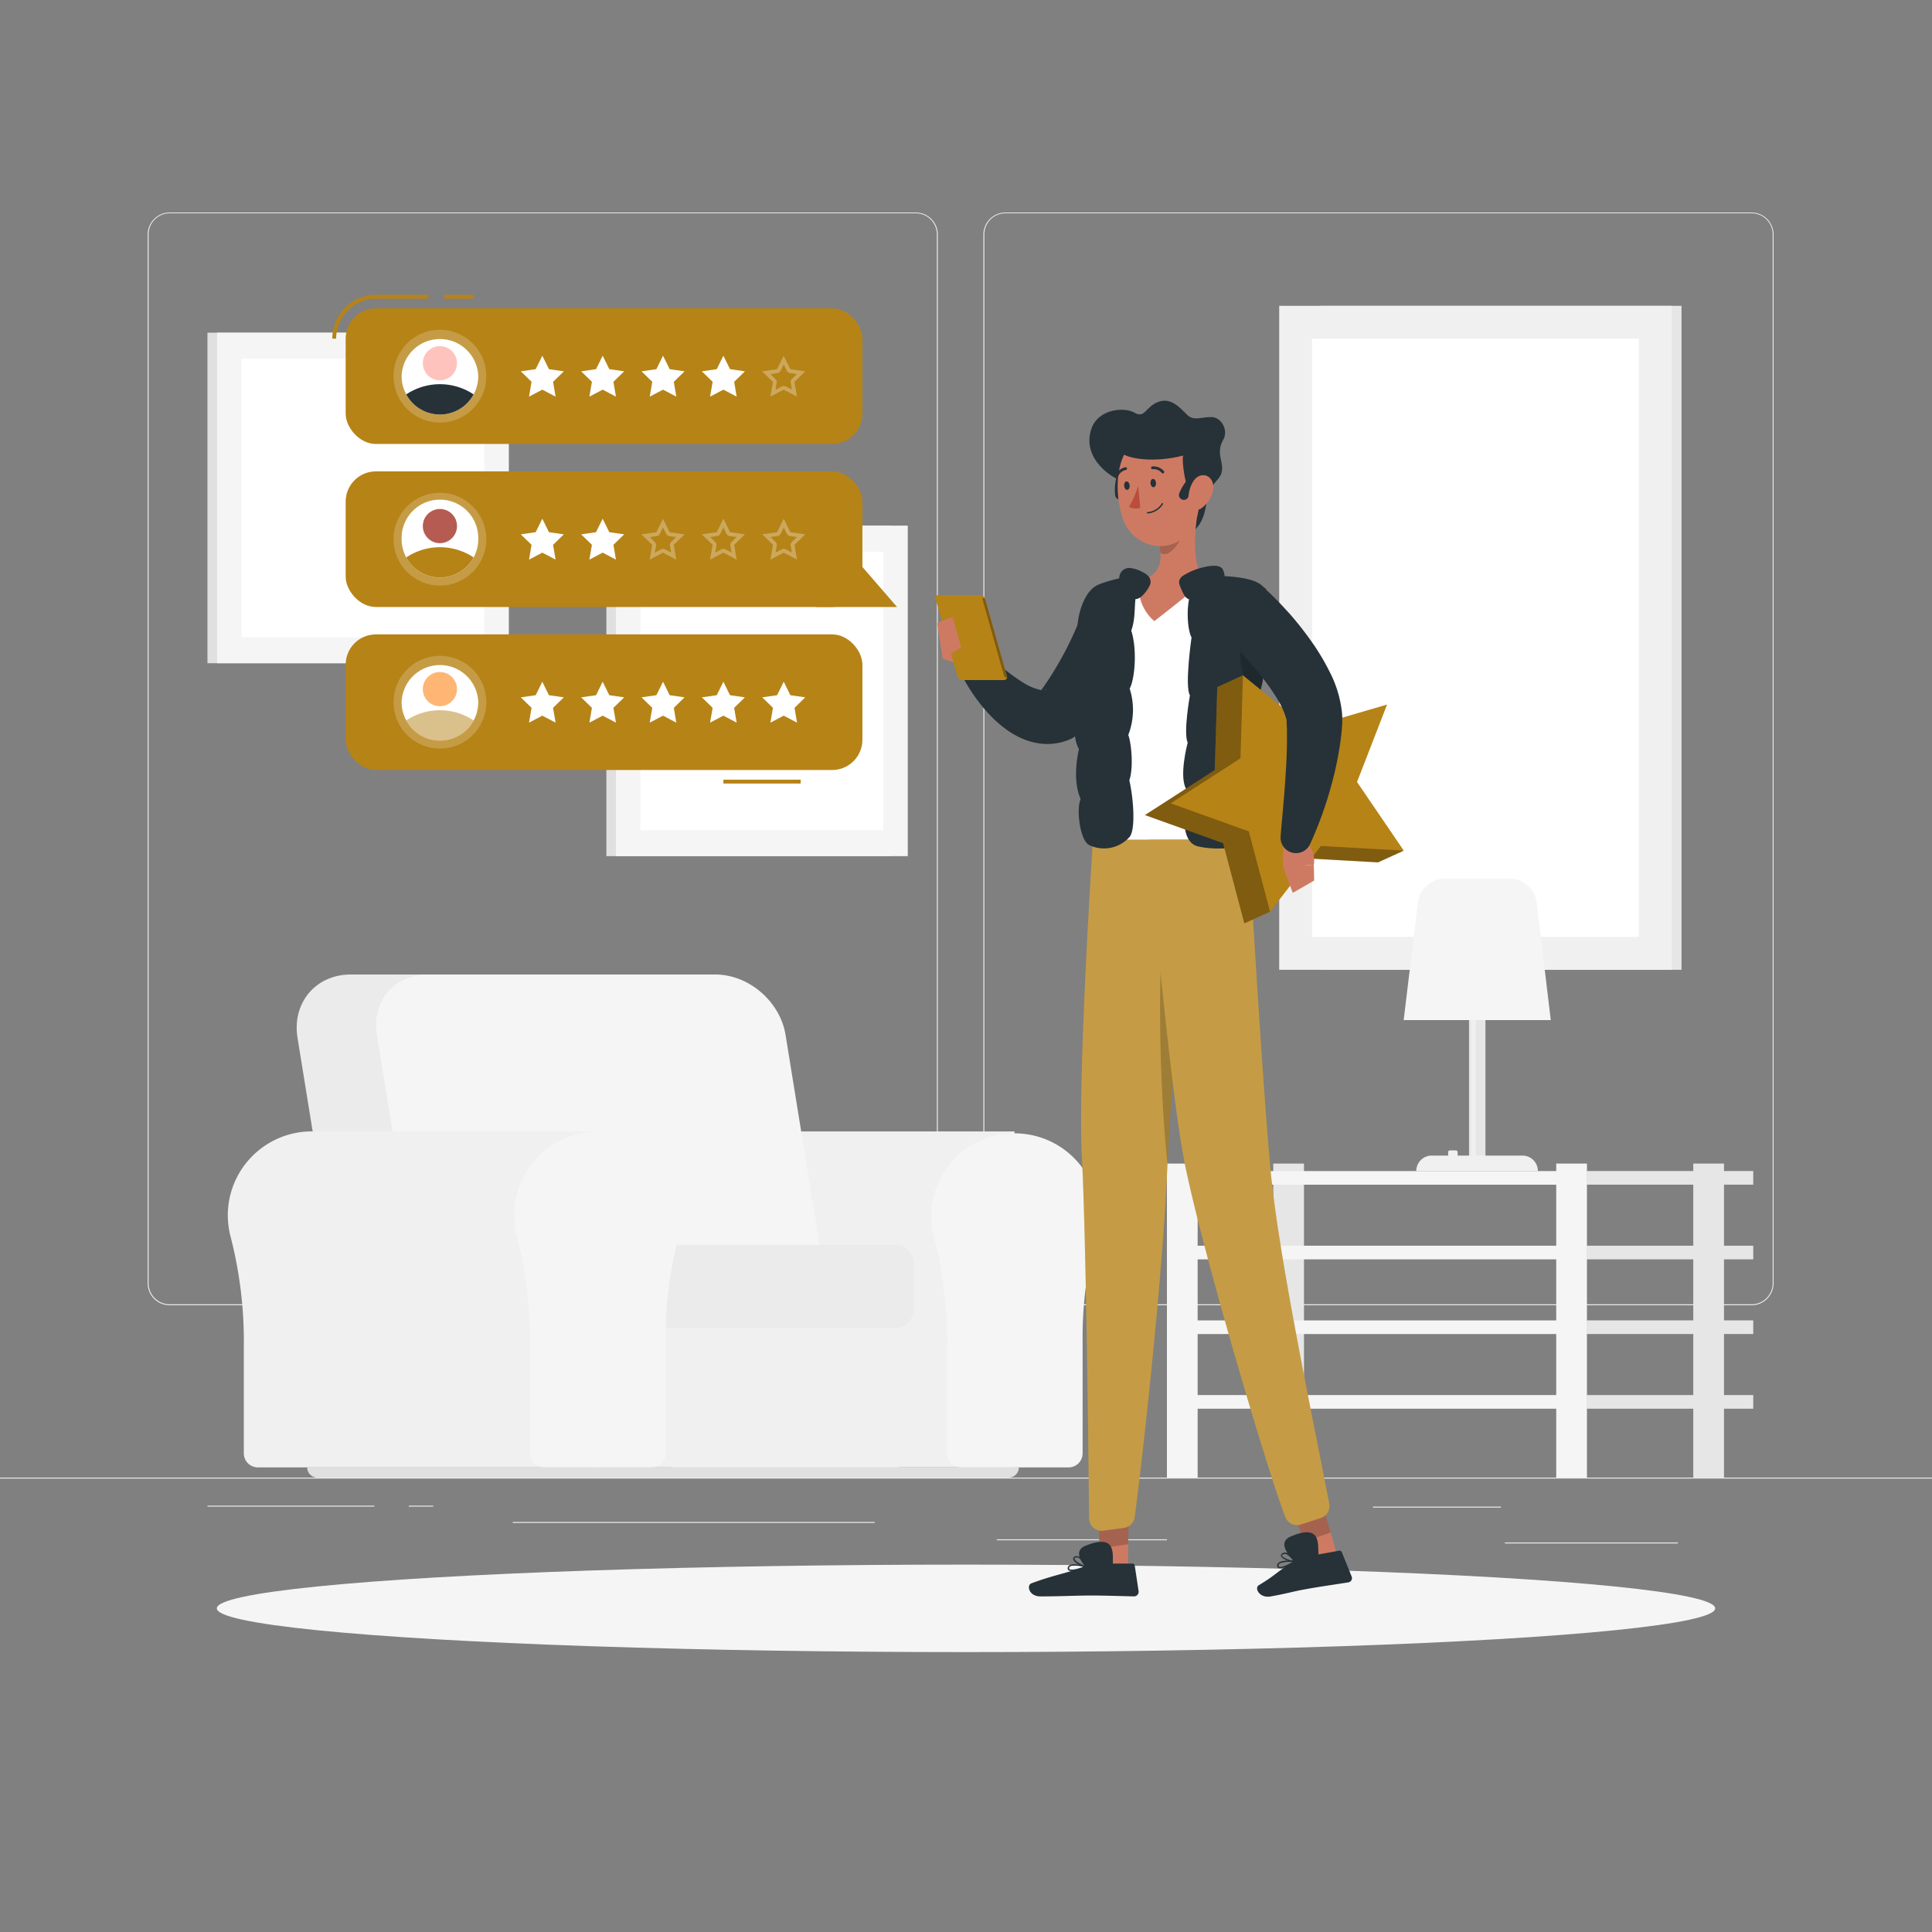 <svg xmlns="http://www.w3.org/2000/svg" viewBox="0 0 500 500"><rect x="0" y="0" width="500" height="500" fill="#808080" stroke="none"/><g id="freepik--background-complete--inject-2"><rect y="382.4" width="500" height="0.25" style="fill:#ebebeb"></rect><rect x="355.33" y="389.91" width="33.12" height="0.25" style="fill:#ebebeb"></rect><rect x="257.97" y="398.37" width="44.03" height="0.25" style="fill:#ebebeb"></rect><rect x="389.46" y="399.19" width="44.78" height="0.25" style="fill:#ebebeb"></rect><rect x="53.69" y="389.66" width="43.19" height="0.25" style="fill:#ebebeb"></rect><rect x="105.79" y="389.66" width="6.33" height="0.25" style="fill:#ebebeb"></rect><rect x="132.7" y="393.88" width="93.68" height="0.25" style="fill:#ebebeb"></rect><path d="M237,337.8H43.91a5.71,5.71,0,0,1-5.7-5.71V60.66A5.71,5.71,0,0,1,43.91,55H237a5.71,5.71,0,0,1,5.71,5.71V332.09A5.71,5.71,0,0,1,237,337.8ZM43.91,55.2a5.46,5.46,0,0,0-5.45,5.46V332.09a5.46,5.46,0,0,0,5.45,5.46H237a5.47,5.47,0,0,0,5.46-5.46V60.66A5.47,5.47,0,0,0,237,55.2Z" style="fill:#ebebeb"></path><path d="M453.31,337.8H260.21a5.72,5.72,0,0,1-5.71-5.71V60.66A5.72,5.72,0,0,1,260.21,55h193.1A5.71,5.71,0,0,1,459,60.66V332.09A5.71,5.71,0,0,1,453.31,337.8ZM260.21,55.2a5.47,5.47,0,0,0-5.46,5.46V332.09a5.47,5.47,0,0,0,5.46,5.46h193.1a5.47,5.47,0,0,0,5.46-5.46V60.66a5.47,5.47,0,0,0-5.46-5.46Z" style="fill:#ebebeb"></path><rect x="341.71" y="79.14" width="93.46" height="171.83" transform="translate(776.89 330.12) rotate(180)" style="fill:#e6e6e6"></rect><rect x="331.06" y="79.14" width="101.57" height="171.83" transform="translate(763.69 330.12) rotate(180)" style="fill:#f0f0f0"></rect><rect x="304.44" y="122.78" width="154.81" height="84.55" transform="translate(546.91 -216.79) rotate(90)" style="fill:#fff"></rect><rect x="53.69" y="86.1" width="73.6" height="85.54" style="fill:#e0e0e0"></rect><rect x="56.18" y="86.1" width="75.51" height="85.54" style="fill:#f5f5f5"></rect><rect x="57.9" y="97.44" width="72.06" height="62.86" transform="translate(222.8 34.94) rotate(90)" style="fill:#fff"></rect><rect x="156.93" y="136.03" width="73.6" height="85.54" style="fill:#e0e0e0"></rect><rect x="159.42" y="136.03" width="75.51" height="85.54" style="fill:#f5f5f5"></rect><rect x="161.15" y="147.38" width="72.06" height="62.86" transform="translate(375.98 -18.37) rotate(90)" style="fill:#fff"></rect><path d="M188.45,292.81h0c-.5,0-1,0-1.52.05a21.71,21.71,0,0,0-19.42,27.27,108.32,108.32,0,0,1,3.4,28.24v27.74a3.64,3.64,0,0,0,3.65,3.64h88V292.81Z" style="fill:#f0f0f0"></path><path d="M284.27,314.5A21.68,21.68,0,0,0,241,313.08a22,22,0,0,0,.7,7.06,108.75,108.75,0,0,1,3.4,28.24v27.74a3.64,3.64,0,0,0,3.64,3.64h27.8a3.64,3.64,0,0,0,3.64-3.64V346.76a98.82,98.82,0,0,1,3.36-26.47A21.69,21.69,0,0,0,284.27,314.5Z" style="fill:#f5f5f5"></path><rect x="153.69" y="326.97" width="79.02" height="52.79" style="fill:#f0f0f0"></rect><path d="M163.7,252.2H90.76c-9.07,0-15.23,7.35-13.76,16.41L88.38,338.9H194.15l-11.38-70.29C181.3,259.55,172.76,252.2,163.7,252.2Z" style="fill:#ebebeb"></path><path d="M185.15,252.2H110.63c-8.63,0-14.49,7-13.09,15.62l11.51,71.08H214.81L203.3,267.82C201.9,259.2,193.78,252.2,185.15,252.2Z" style="fill:#f5f5f5"></path><path d="M158.86,322.15H231.7a4.76,4.76,0,0,1,4.76,4.76v12a4.76,4.76,0,0,1-4.76,4.76H158.86a1.42,1.42,0,0,1-1.42-1.42V323.57A1.42,1.42,0,0,1,158.86,322.15Z" style="fill:#ebebeb"></path><path d="M80.59,292.81h0c-.5,0-1,0-1.52.05A21.76,21.76,0,0,0,59,313.08a22,22,0,0,0,.7,7.06,108.32,108.32,0,0,1,3.4,28.24v27.74a3.64,3.64,0,0,0,3.64,3.64h88V292.81Z" style="fill:#f0f0f0"></path><path d="M176.41,314.5a21.68,21.68,0,1,0-42.62,5.64,108.75,108.75,0,0,1,3.4,28.24v27.74a3.64,3.64,0,0,0,3.64,3.64h27.8a3.64,3.64,0,0,0,3.64-3.64V346.76a99.22,99.22,0,0,1,3.35-26.47A21.3,21.3,0,0,0,176.41,314.5Z" style="fill:#f5f5f5"></path><path d="M261,382.4H82.14a2.64,2.64,0,0,1-2.64-2.64H263.68A2.64,2.64,0,0,1,261,382.4Z" style="fill:#e0e0e0"></path><rect x="410.7" y="341.71" width="43.04" height="3.53" style="fill:#e6e6e6"></rect><rect x="329.52" y="301.13" width="7.95" height="81.27" transform="translate(666.99 683.53) rotate(180)" style="fill:#e6e6e6"></rect><rect x="302" y="341.71" width="108.7" height="3.53" transform="translate(712.7 686.96) rotate(180)" style="fill:#f5f5f5"></rect><rect x="410.7" y="361.04" width="43.04" height="3.53" style="fill:#e6e6e6"></rect><rect x="302" y="361.04" width="108.7" height="3.53" transform="translate(712.7 725.61) rotate(180)" style="fill:#f5f5f5"></rect><rect x="410.7" y="303.06" width="43.04" height="3.53" style="fill:#e6e6e6"></rect><rect x="302" y="303.06" width="108.7" height="3.53" transform="translate(712.7 609.66) rotate(180)" style="fill:#f5f5f5"></rect><rect x="410.7" y="322.39" width="43.04" height="3.53" style="fill:#e6e6e6"></rect><rect x="302" y="322.39" width="108.7" height="3.53" transform="translate(712.7 648.31) rotate(180)" style="fill:#f5f5f5"></rect><rect x="438.22" y="301.13" width="7.95" height="81.27" transform="translate(884.39 683.53) rotate(180)" style="fill:#e6e6e6"></rect><rect x="402.76" y="301.13" width="7.95" height="81.27" transform="translate(813.46 683.53) rotate(180)" style="fill:#f5f5f5"></rect><rect x="302" y="301.13" width="7.95" height="81.27" transform="translate(611.95 683.53) rotate(180)" style="fill:#f5f5f5"></rect><rect x="380.18" y="252.78" width="4.25" height="47.39" transform="translate(764.61 552.96) rotate(180)" style="fill:#e6e6e6"></rect><rect x="380.72" y="252.75" width="1.2" height="47.39" transform="translate(762.65 552.89) rotate(180)" style="fill:#f0f0f0"></rect><path d="M366.56,303.06H398a4,4,0,0,0-4-4H370.53a4,4,0,0,0-4,4Z" style="fill:#f0f0f0"></path><rect x="374.78" y="297.72" width="2.45" height="4.17" rx="0.43" transform="translate(752.01 599.61) rotate(180)" style="fill:#f0f0f0"></rect><path d="M363.27,264h38.07l-3.64-30.36a7.06,7.06,0,0,0-7-6.23H373.93a7.08,7.08,0,0,0-7,6.23Z" style="fill:#f5f5f5"></path></g><g id="freepik--Shadow--inject-2"><ellipse id="freepik--path--inject-2" cx="250" cy="416.24" rx="193.89" ry="11.32" style="fill:#f5f5f5"></ellipse></g><g id="freepik--Character--inject-2"><path d="M295.71,162.37l-.35,1.18-.32,1c-.22.67-.46,1.29-.7,1.93-.48,1.25-1,2.47-1.57,3.68a66.5,66.5,0,0,1-3.75,7c-.69,1.13-1.42,2.22-2.16,3.31s-1.53,2.14-2.36,3.17a68.69,68.69,0,0,1-5.23,5.95l-.39.4A6.08,6.08,0,0,1,277,191.3a14.85,14.85,0,0,1-6.62,1.23,16.75,16.75,0,0,1-5.74-1.35,20.51,20.51,0,0,1-4.29-2.46,31,31,0,0,1-3.37-2.85,42.51,42.51,0,0,1-5.16-6.26c-.74-1.08-1.42-2.19-2.07-3.31s-1.21-2.24-1.82-3.53a4,4,0,0,1,6.34-4.64l.26.24,2.44,2.24c.83.76,1.68,1.49,2.53,2.19a44.71,44.71,0,0,0,5.1,3.74,14.25,14.25,0,0,0,4.58,2,2.34,2.34,0,0,0,1.27,0,.67.67,0,0,0,.32-.3l-2.3,1.74c1.27-1.72,2.5-3.46,3.63-5.26s2.21-3.66,3.22-5.53,1.94-3.8,2.8-5.73c.44-1,.83-1.94,1.23-2.9l1-2.62.28-.72a8,8,0,0,1,15.1,5.13Z" style="fill:#263238"></path><path d="M250.76,172.82,244,170.47l-1.42-9.26s11.33,3,11.28,8.46Z" style="fill:#ce7a63"></path><path d="M290.58,124.58c-4.41-1.55-10.5-6.83-8.11-13.66,1.82-5.18,8.56-5.64,11.21-4.09s2.76-1.63,6.15-2.85,5.78,1.85,7.5,3.46,3.73.39,6.28.5,4.37,3.45,2.95,5.89c-2.5,4.28,1.63,7-1.5,10.34-4.61,4.85-1,9.61-7.5,14.44C303.61,141.57,292.39,136.14,290.58,124.58Z" style="fill:#263238"></path><path d="M290.5,129.1a1.23,1.23,0,0,1-.54.17,1.26,1.26,0,0,1-1.36-1.14,12.48,12.48,0,0,1,4.12-10.71,1.24,1.24,0,0,1,1.76.22,1.25,1.25,0,0,1-.2,1.76h0a9.91,9.91,0,0,0-3.17,8.51A1.26,1.26,0,0,1,290.5,129.1Z" style="fill:#263238"></path><path d="M283.31,152.37s-8.87,22.7-.45,65h40.21c.28-6.17-3.6-36.28,2.35-65.36a105.49,105.49,0,0,0-13.46-1.7,147.53,147.53,0,0,0-17.09,0A74.79,74.79,0,0,0,283.31,152.37Z" style="fill:#fff"></path><path d="M310.27,131c-1.08,5.5-2.15,15.58,1.69,19.25,0,0-6.44,5.22-13.21,10.5a11.39,11.39,0,0,1-3.88-10.5c6.13-1.46,6-6,4.91-10.29Z" style="fill:#ce7a63"></path><path d="M306,134.69l-6.21,5.3a17.2,17.2,0,0,1,.53,3c2,1.9,5.56-2.91,5.81-5.36A8.31,8.31,0,0,0,306,134.69Z" style="opacity:0.2"></path><path d="M310.2,121.75c.28,7.46.82,11.81-2.54,16-5.07,6.28-14.55,3.79-17.05-3.44-2.25-6.5-2.33-17.6,4.64-21.26A10.17,10.17,0,0,1,310.2,121.75Z" style="fill:#ce7a63"></path><path d="M310,128.65c-2.05,4-4.41-8.65-3.81-10.76-7.25,2-18.37,1.34-17.51-3.72,1-5.71,7.64-5.93,15-5.23C315.83,110.11,312.22,124.31,310,128.65Z" style="fill:#263238"></path><path d="M306.41,129.36a1.19,1.19,0,0,1-.55-.1,1.26,1.26,0,0,1-.65-1.66,12.48,12.48,0,0,1,8.74-7.43,1.25,1.25,0,0,1,1.45,1,1.27,1.27,0,0,1-1,1.45h0a9.94,9.94,0,0,0-6.86,6A1.23,1.23,0,0,1,306.41,129.36Z" style="fill:#263238"></path><path d="M313.92,127a7.53,7.53,0,0,1-2.92,4.47c-1.95,1.36-3.49-.31-3.44-2.66.05-2.11,1.13-5.35,3.31-5.77S314.41,124.79,313.92,127Z" style="fill:#ce7a63"></path><path d="M278.78,406.37c-.93.23-1.86.32-2.26,0a.67.67,0,0,1-.16-.76.86.86,0,0,1,.45-.53c1.13-.63,4,.19,4.13.23a.17.17,0,0,1,0,.33A13.24,13.24,0,0,1,278.78,406.37Zm-1.48-1.13a1.33,1.33,0,0,0-.32.12.54.54,0,0,0-.28.32c-.08.25,0,.34.05.39.45.39,2.29-.05,3.6-.58A8,8,0,0,0,277.3,405.24Z" style="fill:#263238"></path><path d="M280.93,405.62h-.07c-1-.17-3.08-1.32-3.14-2.18,0-.2.07-.48.53-.64a1.32,1.32,0,0,1,1,.06c1.1.53,1.75,2.45,1.78,2.53a.17.17,0,0,1,0,.18A.19.19,0,0,1,280.93,405.62Zm-2.46-2.52-.1,0c-.31.1-.3.23-.29.27,0,.52,1.5,1.46,2.52,1.78a4.08,4.08,0,0,0-1.48-2A1,1,0,0,0,278.47,403.1Z" style="fill:#263238"></path><polygon points="291.86 408 284.33 409.11 284.57 391.85 292.1 390.75 291.86 408" style="fill:#ce7a63"></polygon><path d="M283.2,404.65h9.87a.59.59,0,0,1,.6.51l1,6.65a1.19,1.19,0,0,1-1.18,1.33c-2.95-.05-7.19-.22-10.9-.22-4.33,0-8.22.23-13.3.23-3.07,0-3.64-2.91-2.37-3.38,5.68-2.13,8.72-2.49,14.47-4.54A5.76,5.76,0,0,1,283.2,404.65Z" style="fill:#263238"></path><polygon points="284.57 391.86 284.44 400.75 291.98 399.64 292.11 390.75 284.57 391.86" style="opacity:0.2"></polygon><path d="M288,405.18c-.05-3.19.95-8.32-7-5.18-4.74,1.86,1.69,7.33,1.69,7.33Z" style="fill:#263238"></path><path d="M282.86,217.34s-4,60.57-2.87,82.11c1.1,20.41,1.72,78.31,1.86,93.5a3.26,3.26,0,0,0,3.7,3.19l5.32-.72a3.27,3.27,0,0,0,2.8-2.81c3.44-26.81,7.53-68.17,8.42-90.31,1-25.27,7.22-85,7.22-85Z" style="fill:#B68317"></path><path d="M282.86,217.34s-4,60.57-2.87,82.11c1.1,20.41,1.72,78.31,1.86,93.5a3.26,3.26,0,0,0,3.7,3.19l5.32-.72a3.27,3.27,0,0,0,2.8-2.81c3.44-26.81,7.53-68.17,8.42-90.31,1-25.27,7.22-85,7.22-85Z" style="fill:#fff;opacity:0.2"></path><path d="M333.06,405.38c-.87.39-1.77.65-2.23.38a.65.65,0,0,1-.29-.71.84.84,0,0,1,.35-.61c1-.82,4-.52,4.1-.51a.18.18,0,0,1,.16.13.19.19,0,0,1-.07.19A13,13,0,0,1,333.06,405.38Zm-1.66-.85a1.6,1.6,0,0,0-.29.18.51.51,0,0,0-.22.37c0,.25.06.34.12.37.51.31,2.24-.46,3.44-1.2A8,8,0,0,0,331.4,404.53Z" style="fill:#263238"></path><path d="M335,404.27H335c-1,0-3.26-.75-3.47-1.59-.05-.19,0-.48.41-.72a1.27,1.27,0,0,1,1-.12c1.18.33,2.17,2.09,2.21,2.17a.19.19,0,0,1,0,.18A.22.22,0,0,1,335,404.27Zm-2.87-2-.09,0c-.28.16-.25.28-.24.32.13.5,1.74,1.17,2.8,1.31a4.09,4.09,0,0,0-1.81-1.72A.93.93,0,0,0,332.17,402.23Z" style="fill:#263238"></path><polygon points="346.66 404.71 339.56 407.12 334.85 390.43 341.94 388.02 346.66 404.71" style="fill:#ce7a63"></polygon><path d="M301.52,239c-2.07,8.29-1.52,42.74.62,62.16.51-11.37,1.95-28.9,3.41-45Z" style="opacity:0.2"></path><path d="M336.83,403.07l9.72-1.75a.63.63,0,0,1,.71.39l2.55,6.3a1.1,1.1,0,0,1-.84,1.5c-2.91.48-7.13,1.06-10.78,1.72-4.26.77-4.29,1-9.29,1.92-3,.55-4.29-2.18-3.16-2.87,5.08-3.08,4.25-3.29,9.41-6.31A5.47,5.47,0,0,1,336.83,403.07Z" style="fill:#263238"></path><polygon points="334.85 390.44 337.28 399.04 344.38 396.63 341.95 388.03 334.85 390.44" style="opacity:0.2"></polygon><path d="M297.13,217.34s5.18,60.58,9.17,82.11c3.84,20.72,21.21,79.74,26.33,93.15a3.25,3.25,0,0,0,4.06,1.93l5.13-1.67a3.26,3.26,0,0,0,2.19-3.71c-5.1-26.33-13.22-64.81-15.24-86.85-2.31-25.27-5.7-85-5.7-85Z" style="fill:#B68317"></path><path d="M297.13,217.34s5.18,60.58,9.17,82.11c3.84,20.72,21.21,79.74,26.33,93.15a3.25,3.25,0,0,0,4.06,1.93l5.13-1.67a3.26,3.26,0,0,0,2.19-3.71c-5.1-26.33-13.22-64.81-15.24-86.85-2.31-25.27-5.7-85-5.7-85Z" style="fill:#fff;opacity:0.2"></path><path d="M299.17,124.93c.06.61-.21,1.13-.61,1.17s-.76-.42-.82-1,.21-1.12.61-1.16S299.11,124.33,299.17,124.93Z" style="fill:#263238"></path><path d="M292.35,125.61c.06.6-.21,1.12-.61,1.16s-.76-.42-.82-1,.21-1.13.61-1.17S292.29,125,292.35,125.61Z" style="fill:#263238"></path><path d="M294.55,125.69a21.64,21.64,0,0,1-2.38,5.45,3.5,3.5,0,0,0,2.94.25Z" style="fill:#ba4d3c"></path><path d="M297,132.89a.18.18,0,0,1-.19-.16.18.18,0,0,1,.16-.2,4.78,4.78,0,0,0,3.71-2.25.18.18,0,0,1,.24-.08.19.19,0,0,1,.08.24A5.1,5.1,0,0,1,297,132.89Z" style="fill:#263238"></path><path d="M301,122.53a.38.38,0,0,1-.3-.11,2.83,2.83,0,0,0-2.39-1,.36.36,0,0,1-.41-.29.35.35,0,0,1,.29-.41,3.51,3.51,0,0,1,3,1.17.35.35,0,0,1,0,.51A.4.4,0,0,1,301,122.53Z" style="fill:#263238"></path><path d="M289.05,123.49a.41.41,0,0,1-.16,0,.36.36,0,0,1-.18-.47,3.54,3.54,0,0,1,2.48-2.09.36.36,0,1,1,.12.7h0a2.83,2.83,0,0,0-1.95,1.68A.35.35,0,0,1,289.05,123.49Z" style="fill:#263238"></path><path d="M313,149c3.92,0,13.37.21,14.29,3.71s-.09,9.17-1.34,12.5c1.84,5.08,1.25,12.58-.5,14.92,1.92,5.66.67,9.83-.5,11.83.92,2.25,1.75,8.67.34,11.83,1.16,4.5,2.49,12,.41,13.51-2.83,2-10.36,3-15.68,1.74s-3.23-12-2.82-14.5c-2.33-3.08.17-12.33.17-12.33-1.17-2.58.58-12.25.58-12.25-1.41-2.33.42-15,.42-15C306.85,162.42,306.19,149,313,149Z" style="fill:#263238"></path><path d="M284.21,151.33c3.08-1.36,13.4-3.83,11.4-1.11-2.9,3.95-1.12,8.11-2.84,13,1.52,4.67,1,12.3-.41,15A18,18,0,0,1,292,190.2c.75,2,1.44,8.27.27,11.75,1,4.24,1.76,12.79,0,14.72A8.86,8.86,0,0,1,282,218.76c-2.45-1-3.54-9.18-2.33-12-2.38-5.19-.44-12.88-.44-12.88-2.3-4-.52-12.39-.52-12.39-2.28-7.44.52-15.67.52-15.67C278,163.59,279.3,153.5,284.21,151.33Z" style="fill:#263238"></path><path d="M291,152.25a3.29,3.29,0,0,1-1.33-2.62,2.59,2.59,0,0,1,2.55-2.65,8.44,8.44,0,0,1,3.34,1c1.57.77,2.15,1.48,2.22,2.64s-2.79,5.24-4.36,4.27S291.88,153.25,291,152.25Z" style="fill:#263238"></path><path d="M321.34,166.55c.78-3.37,2.76-3.07,4.73-1.69l-.14.39c1.84,5.08,1.25,12.58-.5,14.92.11.32.21.64.3,1C323.28,178.77,319.88,172.91,321.34,166.55Z" style="opacity:0.2"></path><polygon points="321.68 174.78 315.03 177.82 314.38 199.3 296.31 210.94 316.54 218.2 322.03 238.97 328.69 235.94 332.41 202.06 321.68 174.78" style="fill:#B68317"></polygon><polygon points="321.68 174.78 315.03 177.82 314.38 199.3 296.31 210.94 316.54 218.2 322.03 238.97 328.69 235.94 332.41 202.06 321.68 174.78" style="opacity:0.3"></polygon><polygon points="363.3 220.14 356.64 223.18 335.18 221.98 344.16 215.92 363.3 220.14" style="fill:#B68317"></polygon><polygon points="363.3 220.14 356.64 223.18 335.18 221.98 344.16 215.92 363.3 220.14" style="opacity:0.3"></polygon><polygon points="321.68 174.78 338.34 188.36 358.97 182.34 351.2 202.38 363.3 220.14 341.84 218.94 328.69 235.94 323.19 215.16 302.97 207.9 321.03 196.26 321.68 174.78" style="fill:#B68317"></polygon><path d="M332.15,217.48l-.15,6.79,8-.45s1.08-4.25-3.52-7.21Z" style="fill:#ce7a63"></path><polygon points="334.57 231.07 340.11 227.88 340.01 223.82 332 224.27 334.57 231.07" style="fill:#ce7a63"></polygon><path d="M327.56,152.51c.65.6,1.14,1.06,1.68,1.59s1,1,1.56,1.56c1,1.05,2,2.13,3,3.22a86.59,86.59,0,0,1,5.51,7,58.85,58.85,0,0,1,4.81,8,30,30,0,0,1,3.16,10.35,13.7,13.7,0,0,1,.09,1.61v.84l0,.58-.17,2.27c-.18,1.49-.36,3-.61,4.41a85.32,85.32,0,0,1-1.82,8.47,99.07,99.07,0,0,1-5.7,16,4,4,0,0,1-7.64-2l0-.16c.43-5.28,1-10.66,1.29-15.88.2-2.62.28-5.21.34-7.74,0-1.27,0-2.51,0-3.75l-.08-1.8,0-.44,0-.19a3.23,3.23,0,0,0-.09-.42,20.51,20.51,0,0,0-2.24-5,59.07,59.07,0,0,0-4-5.75c-1.51-1.92-3.13-3.83-4.81-5.71-.84-.94-1.71-1.86-2.57-2.79l-1.3-1.37-1.23-1.27-.2-.21a8,8,0,0,1,11.17-11.44Z" style="fill:#263238"></path><path d="M316,151.37c1-.14,1.26-2.48.46-4-.65-1.25-3-1.08-5.1-.54a16,16,0,0,0-4.79,1.92c-2.12,1.17-1.35,2.58-.86,3.69s1.42,3.66,3.42,2.31S314.6,151.58,316,151.37Z" style="fill:#263238"></path><path d="M341.22,402.63c-.15-3.19.69-8.34-7.16-5-4.69,2,1.9,7.28,1.9,7.28Z" style="fill:#263238"></path><path d="M242.9,154h10.74a1.47,1.47,0,0,1,1.34,1l5.62,20a.77.77,0,0,1-.75,1H249.1a1.49,1.49,0,0,1-1.33-1l-5.62-20A.76.76,0,0,1,242.9,154Z" style="fill:#B68317"></path><polygon points="248.75 167.48 246.5 159.65 242.58 161.21 244 170.47 248.75 167.48" style="fill:#ce7a63"></polygon><path d="M254.5,154.72h0a.51.51,0,0,1,.46.37L260.59,175a.26.26,0,0,1-.26.36h0a.5.5,0,0,1-.46-.36l-5.61-19.94A.27.27,0,0,1,254.5,154.72Z" style="opacity:0.3"></path></g><g id="freepik--Review--inject-2"><rect x="115" y="76.3" width="7.57" height="1" style="fill:#B68317"></rect><path d="M87,87.64H86A11.35,11.35,0,0,1,97.29,76.3h13.6v1H97.29A10.35,10.35,0,0,0,87,87.64Z" style="fill:#B68317"></path><rect x="89.46" y="79.8" width="133.73" height="35.1" rx="7.83" style="fill:#B68317"></rect><polygon points="140.35 92.06 142.07 95.54 145.92 96.1 143.13 98.81 143.79 102.65 140.35 100.84 136.91 102.65 137.57 98.81 134.78 96.1 138.63 95.54 140.35 92.06" style="fill:#fff"></polygon><polygon points="155.97 92.06 157.69 95.54 161.54 96.1 158.75 98.81 159.41 102.65 155.97 100.84 152.53 102.65 153.19 98.81 150.4 96.1 154.25 95.54 155.97 92.06" style="fill:#fff"></polygon><polygon points="171.59 92.06 173.31 95.54 177.16 96.1 174.38 98.81 175.03 102.65 171.59 100.84 168.15 102.65 168.81 98.81 166.02 96.1 169.87 95.54 171.59 92.06" style="fill:#fff"></polygon><polygon points="187.21 92.06 188.93 95.54 192.78 96.1 190 98.81 190.65 102.65 187.21 100.84 183.77 102.65 184.43 98.81 181.64 96.1 185.49 95.54 187.21 92.06" style="fill:#fff"></polygon><path d="M202.83,94.32l.82,1.67a1,1,0,0,0,.76.54l1.84.27-1.33,1.3a1,1,0,0,0-.29.88l.31,1.84L203.3,100a1.12,1.12,0,0,0-.47-.11,1,1,0,0,0-.46.11l-1.65.87L201,99a1,1,0,0,0-.29-.88l-1.33-1.3,1.84-.27A1,1,0,0,0,202,96l.82-1.67m0-2.26-1.72,3.48-3.85.56,2.79,2.72-.66,3.83,3.44-1.81,3.44,1.81-.66-3.83,2.79-2.72-3.85-.56-1.72-3.48Z" style="fill:#fff;opacity:0.3"></path><circle cx="113.85" cy="97.35" r="12.01" style="fill:#fff;opacity:0.2"></circle><path d="M123.77,97.35a9.91,9.91,0,0,1-18.63,4.72,9.76,9.76,0,0,1-1.2-4.72,9.92,9.92,0,0,1,19.83,0Z" style="fill:#fff"></path><path d="M122.57,102.07a9.9,9.9,0,0,1-17.43,0,15.7,15.7,0,0,1,17.43,0Z" style="fill:#263238"></path><path d="M118.27,94a4.42,4.42,0,1,1-4.42-4.42A4.42,4.42,0,0,1,118.27,94Z" style="fill:#ffc3bd"></path><rect x="187.21" y="201.78" width="20.01" height="1" style="fill:#B68317"></rect><rect x="89.46" y="164.18" width="133.73" height="35.1" rx="7.83" style="fill:#B68317"></rect><polygon points="140.35 176.43 142.07 179.92 145.92 180.47 143.13 183.19 143.79 187.02 140.35 185.21 136.91 187.02 137.57 183.19 134.78 180.47 138.63 179.92 140.35 176.43" style="fill:#fff"></polygon><polygon points="155.97 176.43 157.69 179.92 161.54 180.47 158.75 183.19 159.41 187.02 155.97 185.21 152.53 187.02 153.19 183.19 150.4 180.47 154.25 179.92 155.97 176.43" style="fill:#fff"></polygon><polygon points="171.59 176.43 173.31 179.92 177.16 180.47 174.38 183.19 175.03 187.02 171.59 185.21 168.15 187.02 168.81 183.19 166.02 180.47 169.87 179.92 171.59 176.43" style="fill:#fff"></polygon><polygon points="187.21 176.43 188.93 179.92 192.78 180.47 190 183.19 190.65 187.02 187.21 185.21 183.77 187.02 184.43 183.19 181.64 180.47 185.49 179.92 187.21 176.43" style="fill:#fff"></polygon><polygon points="202.83 176.43 204.55 179.92 208.4 180.47 205.62 183.19 206.27 187.02 202.83 185.21 199.39 187.02 200.05 183.19 197.26 180.47 201.11 179.92 202.83 176.43" style="fill:#fff"></polygon><circle cx="113.85" cy="181.73" r="12.01" transform="translate(-95.15 133.73) rotate(-45)" style="fill:#fff;opacity:0.2"></circle><path d="M123.77,181.72a9.91,9.91,0,0,1-18.63,4.73,9.8,9.8,0,0,1-1.2-4.73,9.92,9.92,0,0,1,19.83,0Z" style="fill:#fff"></path><path d="M122.57,186.45a9.91,9.91,0,0,1-17.43,0,15.7,15.7,0,0,1,17.43,0Z" style="fill:#B68317;opacity:0.5"></path><path d="M118.27,178.33a4.42,4.42,0,1,1-4.42-4.41A4.42,4.42,0,0,1,118.27,178.33Z" style="fill:#ffb573"></path><rect x="89.46" y="121.99" width="133.73" height="35.1" rx="7.83" style="fill:#B68317"></rect><polygon points="219.56 142.54 211.16 157.09 232.16 157.09 219.56 142.54" style="fill:#B68317"></polygon><polygon points="140.35 134.24 142.07 137.73 145.92 138.29 143.13 141 143.79 144.83 140.35 143.02 136.91 144.83 137.57 141 134.78 138.29 138.63 137.73 140.35 134.24" style="fill:#fff"></polygon><polygon points="155.97 134.24 157.69 137.73 161.54 138.29 158.75 141 159.41 144.83 155.97 143.02 152.53 144.83 153.19 141 150.4 138.29 154.25 137.73 155.97 134.24" style="fill:#fff"></polygon><path d="M171.59,136.5l.82,1.67a1,1,0,0,0,.76.55L175,139l-1.33,1.3a1,1,0,0,0-.29.88l.31,1.84-1.64-.87a1,1,0,0,0-.47-.12.93.93,0,0,0-.46.12l-1.65.87.31-1.84a1,1,0,0,0-.29-.88l-1.33-1.3,1.84-.27a1,1,0,0,0,.76-.55l.82-1.67m0-2.26-1.72,3.49-3.85.56,2.79,2.71-.66,3.83,3.44-1.81,3.44,1.81-.66-3.83,2.79-2.71-3.85-.56-1.72-3.49Z" style="fill:#fff;opacity:0.3"></path><path d="M187.21,136.5l.82,1.67a1,1,0,0,0,.76.55l1.84.27-1.33,1.3a1,1,0,0,0-.29.88l.31,1.84-1.64-.87a1,1,0,0,0-.47-.12.93.93,0,0,0-.46.12l-1.65.87.31-1.84a1,1,0,0,0-.29-.88l-1.33-1.3,1.84-.27a1,1,0,0,0,.76-.55l.82-1.67m0-2.26-1.72,3.49-3.85.56,2.79,2.71-.66,3.83,3.44-1.81,3.44,1.81L190,141l2.79-2.71-3.85-.56-1.72-3.49Z" style="fill:#fff;opacity:0.3"></path><path d="M202.83,136.5l.82,1.67a1,1,0,0,0,.76.55l1.84.27-1.33,1.3a1,1,0,0,0-.29.88l.31,1.84-1.64-.87a1,1,0,0,0-.47-.12.93.93,0,0,0-.46.12l-1.65.87.31-1.84a1,1,0,0,0-.29-.88l-1.33-1.3,1.84-.27a1,1,0,0,0,.76-.55l.82-1.67m0-2.26-1.72,3.49-3.85.56,2.79,2.71-.66,3.83,3.44-1.81,3.44,1.81-.66-3.83,2.79-2.71-3.85-.56-1.72-3.49Z" style="fill:#fff;opacity:0.3"></path><circle cx="113.85" cy="139.54" r="12.01" style="fill:#fff;opacity:0.2"></circle><path d="M123.77,139.54a9.91,9.91,0,0,1-18.63,4.72,9.76,9.76,0,0,1-1.2-4.72,9.92,9.92,0,1,1,19.83,0Z" style="fill:#fff"></path><path d="M122.57,144.26a9.91,9.91,0,0,1-17.43,0,15.7,15.7,0,0,1,17.43,0Z" style="fill:#B68317"></path><path d="M118.27,136.15a4.42,4.42,0,1,1-4.42-4.42A4.41,4.41,0,0,1,118.27,136.15Z" style="fill:#b55b52"></path></g></svg>